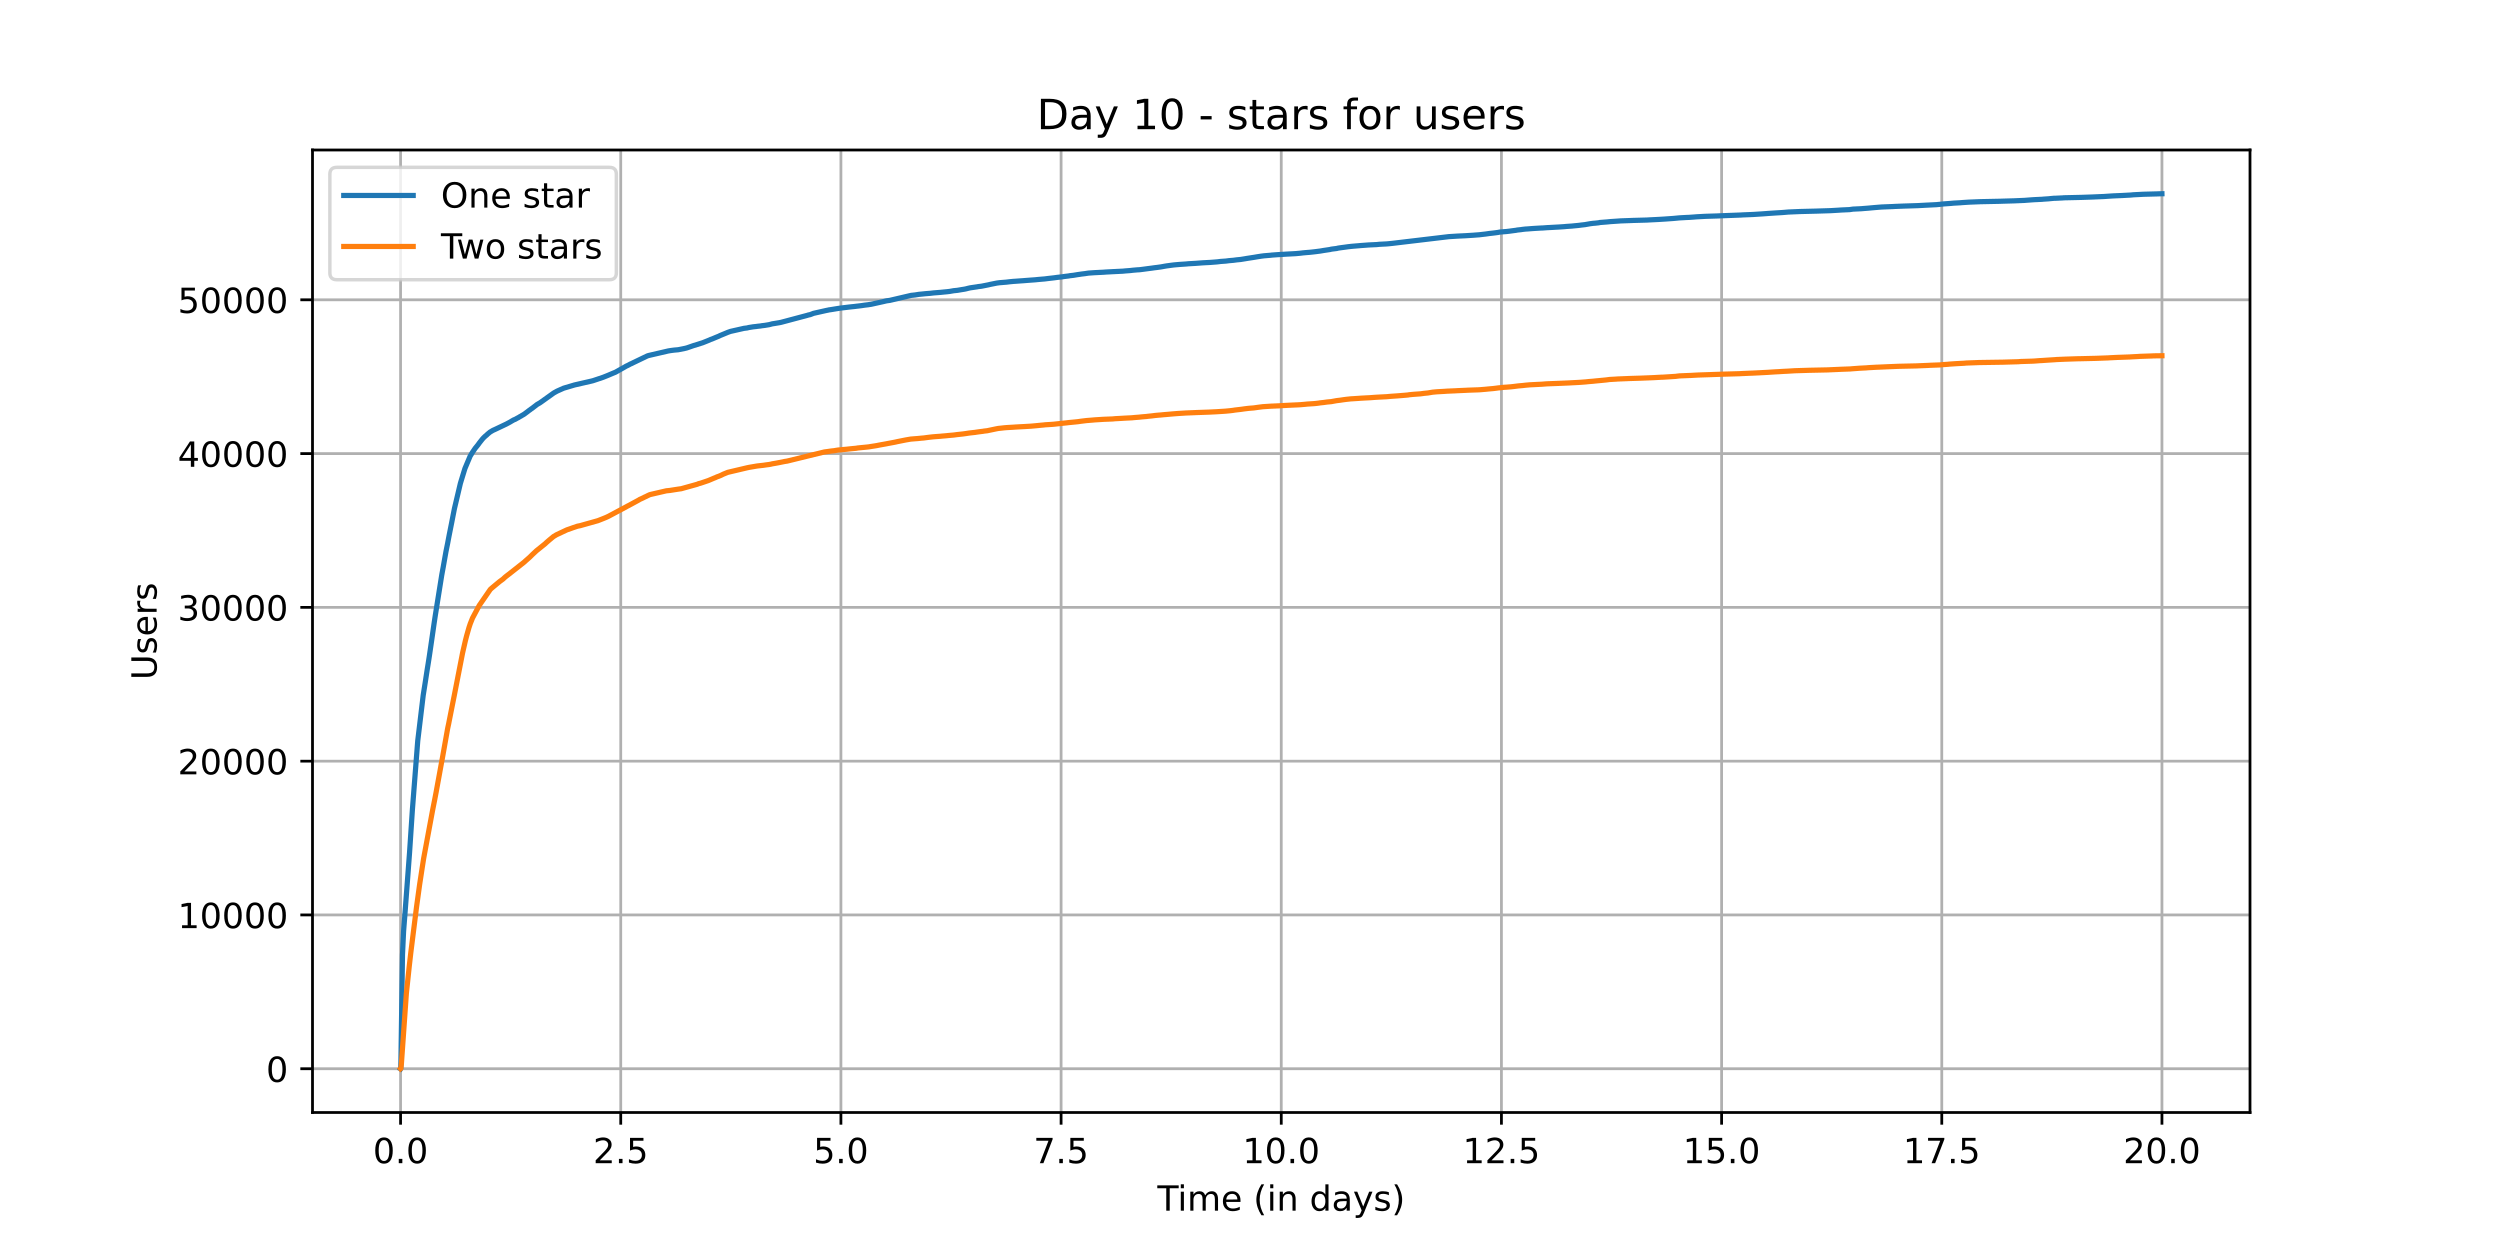 <?xml version="1.0" encoding="utf-8" standalone="no"?>
<!DOCTYPE svg PUBLIC "-//W3C//DTD SVG 1.1//EN"
  "http://www.w3.org/Graphics/SVG/1.1/DTD/svg11.dtd">
<!-- Created with matplotlib (https://matplotlib.org/) -->
<svg height="360pt" version="1.1" viewBox="0 0 720 360" width="720pt" xmlns="http://www.w3.org/2000/svg" xmlns:xlink="http://www.w3.org/1999/xlink">
 <defs>
  <style type="text/css">*{stroke-linecap:butt;stroke-linejoin:round;}</style>
 </defs>
 <g id="figure_1">
  <g id="patch_1">
   <path d="M 0 360 
L 720 360 
L 720 0 
L 0 0 
z
" style="fill:#ffffff;"/>
  </g>
  <g id="axes_1">
   <g id="patch_2">
    <path d="M 90 320.4 
L 648 320.4 
L 648 43.2 
L 90 43.2 
z
" style="fill:#ffffff;"/>
   </g>
   <g id="matplotlib.axis_1">
    <g id="xtick_1">
     <g id="line2d_1">
      <path clip-path="url(#p0f58e8c803)" d="M 115.364 320.4 
L 115.364 43.2 
" style="fill:none;stroke:#b0b0b0;stroke-linecap:square;stroke-width:0.8;"/>
     </g>
     <g id="line2d_2">
      <defs>
       <path d="M 0 0 
L 0 3.5 
" id="m048359f00f" style="stroke:#000000;stroke-width:0.8;"/>
      </defs>
      <g>
       <use style="stroke:#000000;stroke-width:0.8;" x="115.364" xlink:href="#m048359f00f" y="320.4"/>
      </g>
     </g>
     <g id="text_1">
      <!-- 0.0 -->
      <g transform="translate(107.412 334.998)scale(0.1 -0.1)">
       <defs>
        <path d="M 31.781 66.406 
Q 24.172 66.406 20.328 58.906 
Q 16.5 51.422 16.5 36.375 
Q 16.5 21.391 20.328 13.891 
Q 24.172 6.391 31.781 6.391 
Q 39.453 6.391 43.281 13.891 
Q 47.125 21.391 47.125 36.375 
Q 47.125 51.422 43.281 58.906 
Q 39.453 66.406 31.781 66.406 
z
M 31.781 74.219 
Q 44.047 74.219 50.516 64.516 
Q 56.984 54.828 56.984 36.375 
Q 56.984 17.969 50.516 8.266 
Q 44.047 -1.422 31.781 -1.422 
Q 19.531 -1.422 13.062 8.266 
Q 6.594 17.969 6.594 36.375 
Q 6.594 54.828 13.062 64.516 
Q 19.531 74.219 31.781 74.219 
z
" id="DejaVuSans-48"/>
        <path d="M 10.688 12.406 
L 21 12.406 
L 21 0 
L 10.688 0 
z
" id="DejaVuSans-46"/>
       </defs>
       <use xlink:href="#DejaVuSans-48"/>
       <use x="63.623" xlink:href="#DejaVuSans-46"/>
       <use x="95.41" xlink:href="#DejaVuSans-48"/>
      </g>
     </g>
    </g>
    <g id="xtick_2">
     <g id="line2d_3">
      <path clip-path="url(#p0f58e8c803)" d="M 178.773 320.4 
L 178.773 43.2 
" style="fill:none;stroke:#b0b0b0;stroke-linecap:square;stroke-width:0.8;"/>
     </g>
     <g id="line2d_4">
      <g>
       <use style="stroke:#000000;stroke-width:0.8;" x="178.773" xlink:href="#m048359f00f" y="320.4"/>
      </g>
     </g>
     <g id="text_2">
      <!-- 2.5 -->
      <g transform="translate(170.822 334.998)scale(0.1 -0.1)">
       <defs>
        <path d="M 19.188 8.297 
L 53.609 8.297 
L 53.609 0 
L 7.328 0 
L 7.328 8.297 
Q 12.938 14.109 22.625 23.891 
Q 32.328 33.688 34.812 36.531 
Q 39.547 41.844 41.422 45.531 
Q 43.312 49.219 43.312 52.781 
Q 43.312 58.594 39.234 62.25 
Q 35.156 65.922 28.609 65.922 
Q 23.969 65.922 18.812 64.312 
Q 13.672 62.703 7.812 59.422 
L 7.812 69.391 
Q 13.766 71.781 18.938 73 
Q 24.125 74.219 28.422 74.219 
Q 39.75 74.219 46.484 68.547 
Q 53.219 62.891 53.219 53.422 
Q 53.219 48.922 51.531 44.891 
Q 49.859 40.875 45.406 35.406 
Q 44.188 33.984 37.641 27.219 
Q 31.109 20.453 19.188 8.297 
z
" id="DejaVuSans-50"/>
        <path d="M 10.797 72.906 
L 49.516 72.906 
L 49.516 64.594 
L 19.828 64.594 
L 19.828 46.734 
Q 21.969 47.469 24.109 47.828 
Q 26.266 48.188 28.422 48.188 
Q 40.625 48.188 47.75 41.5 
Q 54.891 34.812 54.891 23.391 
Q 54.891 11.625 47.562 5.094 
Q 40.234 -1.422 26.906 -1.422 
Q 22.312 -1.422 17.547 -0.641 
Q 12.797 0.141 7.719 1.703 
L 7.719 11.625 
Q 12.109 9.234 16.797 8.062 
Q 21.484 6.891 26.703 6.891 
Q 35.156 6.891 40.078 11.328 
Q 45.016 15.766 45.016 23.391 
Q 45.016 31 40.078 35.438 
Q 35.156 39.891 26.703 39.891 
Q 22.75 39.891 18.812 39.016 
Q 14.891 38.141 10.797 36.281 
z
" id="DejaVuSans-53"/>
       </defs>
       <use xlink:href="#DejaVuSans-50"/>
       <use x="63.623" xlink:href="#DejaVuSans-46"/>
       <use x="95.41" xlink:href="#DejaVuSans-53"/>
      </g>
     </g>
    </g>
    <g id="xtick_3">
     <g id="line2d_5">
      <path clip-path="url(#p0f58e8c803)" d="M 242.183 320.4 
L 242.183 43.2 
" style="fill:none;stroke:#b0b0b0;stroke-linecap:square;stroke-width:0.8;"/>
     </g>
     <g id="line2d_6">
      <g>
       <use style="stroke:#000000;stroke-width:0.8;" x="242.183" xlink:href="#m048359f00f" y="320.4"/>
      </g>
     </g>
     <g id="text_3">
      <!-- 5.0 -->
      <g transform="translate(234.232 334.998)scale(0.1 -0.1)">
       <use xlink:href="#DejaVuSans-53"/>
       <use x="63.623" xlink:href="#DejaVuSans-46"/>
       <use x="95.41" xlink:href="#DejaVuSans-48"/>
      </g>
     </g>
    </g>
    <g id="xtick_4">
     <g id="line2d_7">
      <path clip-path="url(#p0f58e8c803)" d="M 305.593 320.4 
L 305.593 43.2 
" style="fill:none;stroke:#b0b0b0;stroke-linecap:square;stroke-width:0.8;"/>
     </g>
     <g id="line2d_8">
      <g>
       <use style="stroke:#000000;stroke-width:0.8;" x="305.593" xlink:href="#m048359f00f" y="320.4"/>
      </g>
     </g>
     <g id="text_4">
      <!-- 7.5 -->
      <g transform="translate(297.641 334.998)scale(0.1 -0.1)">
       <defs>
        <path d="M 8.203 72.906 
L 55.078 72.906 
L 55.078 68.703 
L 28.609 0 
L 18.312 0 
L 43.219 64.594 
L 8.203 64.594 
z
" id="DejaVuSans-55"/>
       </defs>
       <use xlink:href="#DejaVuSans-55"/>
       <use x="63.623" xlink:href="#DejaVuSans-46"/>
       <use x="95.41" xlink:href="#DejaVuSans-53"/>
      </g>
     </g>
    </g>
    <g id="xtick_5">
     <g id="line2d_9">
      <path clip-path="url(#p0f58e8c803)" d="M 369.002 320.4 
L 369.002 43.2 
" style="fill:none;stroke:#b0b0b0;stroke-linecap:square;stroke-width:0.8;"/>
     </g>
     <g id="line2d_10">
      <g>
       <use style="stroke:#000000;stroke-width:0.8;" x="369.002" xlink:href="#m048359f00f" y="320.4"/>
      </g>
     </g>
     <g id="text_5">
      <!-- 10.0 -->
      <g transform="translate(357.87 334.998)scale(0.1 -0.1)">
       <defs>
        <path d="M 12.406 8.297 
L 28.516 8.297 
L 28.516 63.922 
L 10.984 60.406 
L 10.984 69.391 
L 28.422 72.906 
L 38.281 72.906 
L 38.281 8.297 
L 54.391 8.297 
L 54.391 0 
L 12.406 0 
z
" id="DejaVuSans-49"/>
       </defs>
       <use xlink:href="#DejaVuSans-49"/>
       <use x="63.623" xlink:href="#DejaVuSans-48"/>
       <use x="127.246" xlink:href="#DejaVuSans-46"/>
       <use x="159.033" xlink:href="#DejaVuSans-48"/>
      </g>
     </g>
    </g>
    <g id="xtick_6">
     <g id="line2d_11">
      <path clip-path="url(#p0f58e8c803)" d="M 432.412 320.4 
L 432.412 43.2 
" style="fill:none;stroke:#b0b0b0;stroke-linecap:square;stroke-width:0.8;"/>
     </g>
     <g id="line2d_12">
      <g>
       <use style="stroke:#000000;stroke-width:0.8;" x="432.412" xlink:href="#m048359f00f" y="320.4"/>
      </g>
     </g>
     <g id="text_6">
      <!-- 12.5 -->
      <g transform="translate(421.279 334.998)scale(0.1 -0.1)">
       <use xlink:href="#DejaVuSans-49"/>
       <use x="63.623" xlink:href="#DejaVuSans-50"/>
       <use x="127.246" xlink:href="#DejaVuSans-46"/>
       <use x="159.033" xlink:href="#DejaVuSans-53"/>
      </g>
     </g>
    </g>
    <g id="xtick_7">
     <g id="line2d_13">
      <path clip-path="url(#p0f58e8c803)" d="M 495.822 320.4 
L 495.822 43.2 
" style="fill:none;stroke:#b0b0b0;stroke-linecap:square;stroke-width:0.8;"/>
     </g>
     <g id="line2d_14">
      <g>
       <use style="stroke:#000000;stroke-width:0.8;" x="495.822" xlink:href="#m048359f00f" y="320.4"/>
      </g>
     </g>
     <g id="text_7">
      <!-- 15.0 -->
      <g transform="translate(484.689 334.998)scale(0.1 -0.1)">
       <use xlink:href="#DejaVuSans-49"/>
       <use x="63.623" xlink:href="#DejaVuSans-53"/>
       <use x="127.246" xlink:href="#DejaVuSans-46"/>
       <use x="159.033" xlink:href="#DejaVuSans-48"/>
      </g>
     </g>
    </g>
    <g id="xtick_8">
     <g id="line2d_15">
      <path clip-path="url(#p0f58e8c803)" d="M 559.232 320.4 
L 559.232 43.2 
" style="fill:none;stroke:#b0b0b0;stroke-linecap:square;stroke-width:0.8;"/>
     </g>
     <g id="line2d_16">
      <g>
       <use style="stroke:#000000;stroke-width:0.8;" x="559.232" xlink:href="#m048359f00f" y="320.4"/>
      </g>
     </g>
     <g id="text_8">
      <!-- 17.5 -->
      <g transform="translate(548.099 334.998)scale(0.1 -0.1)">
       <use xlink:href="#DejaVuSans-49"/>
       <use x="63.623" xlink:href="#DejaVuSans-55"/>
       <use x="127.246" xlink:href="#DejaVuSans-46"/>
       <use x="159.033" xlink:href="#DejaVuSans-53"/>
      </g>
     </g>
    </g>
    <g id="xtick_9">
     <g id="line2d_17">
      <path clip-path="url(#p0f58e8c803)" d="M 622.641 320.4 
L 622.641 43.2 
" style="fill:none;stroke:#b0b0b0;stroke-linecap:square;stroke-width:0.8;"/>
     </g>
     <g id="line2d_18">
      <g>
       <use style="stroke:#000000;stroke-width:0.8;" x="622.641" xlink:href="#m048359f00f" y="320.4"/>
      </g>
     </g>
     <g id="text_9">
      <!-- 20.0 -->
      <g transform="translate(611.509 334.998)scale(0.1 -0.1)">
       <use xlink:href="#DejaVuSans-50"/>
       <use x="63.623" xlink:href="#DejaVuSans-48"/>
       <use x="127.246" xlink:href="#DejaVuSans-46"/>
       <use x="159.033" xlink:href="#DejaVuSans-48"/>
      </g>
     </g>
    </g>
    <g id="text_10">
     <!-- Time (in days) -->
     <g transform="translate(333.327 348.677)scale(0.1 -0.1)">
      <defs>
       <path d="M -0.297 72.906 
L 61.375 72.906 
L 61.375 64.594 
L 35.5 64.594 
L 35.5 0 
L 25.594 0 
L 25.594 64.594 
L -0.297 64.594 
z
" id="DejaVuSans-84"/>
       <path d="M 9.422 54.688 
L 18.406 54.688 
L 18.406 0 
L 9.422 0 
z
M 9.422 75.984 
L 18.406 75.984 
L 18.406 64.594 
L 9.422 64.594 
z
" id="DejaVuSans-105"/>
       <path d="M 52 44.188 
Q 55.375 50.25 60.062 53.125 
Q 64.75 56 71.094 56 
Q 79.641 56 84.281 50.016 
Q 88.922 44.047 88.922 33.016 
L 88.922 0 
L 79.891 0 
L 79.891 32.719 
Q 79.891 40.578 77.094 44.375 
Q 74.312 48.188 68.609 48.188 
Q 61.625 48.188 57.562 43.547 
Q 53.516 38.922 53.516 30.906 
L 53.516 0 
L 44.484 0 
L 44.484 32.719 
Q 44.484 40.625 41.703 44.406 
Q 38.922 48.188 33.109 48.188 
Q 26.219 48.188 22.156 43.531 
Q 18.109 38.875 18.109 30.906 
L 18.109 0 
L 9.078 0 
L 9.078 54.688 
L 18.109 54.688 
L 18.109 46.188 
Q 21.188 51.219 25.484 53.609 
Q 29.781 56 35.688 56 
Q 41.656 56 45.828 52.969 
Q 50 49.953 52 44.188 
z
" id="DejaVuSans-109"/>
       <path d="M 56.203 29.594 
L 56.203 25.203 
L 14.891 25.203 
Q 15.484 15.922 20.484 11.062 
Q 25.484 6.203 34.422 6.203 
Q 39.594 6.203 44.453 7.469 
Q 49.312 8.734 54.109 11.281 
L 54.109 2.781 
Q 49.266 0.734 44.188 -0.344 
Q 39.109 -1.422 33.891 -1.422 
Q 20.797 -1.422 13.156 6.188 
Q 5.516 13.812 5.516 26.812 
Q 5.516 40.234 12.766 48.109 
Q 20.016 56 32.328 56 
Q 43.359 56 49.781 48.891 
Q 56.203 41.797 56.203 29.594 
z
M 47.219 32.234 
Q 47.125 39.594 43.094 43.984 
Q 39.062 48.391 32.422 48.391 
Q 24.906 48.391 20.391 44.141 
Q 15.875 39.891 15.188 32.172 
z
" id="DejaVuSans-101"/>
       <path id="DejaVuSans-32"/>
       <path d="M 31 75.875 
Q 24.469 64.656 21.281 53.656 
Q 18.109 42.672 18.109 31.391 
Q 18.109 20.125 21.312 9.062 
Q 24.516 -2 31 -13.188 
L 23.188 -13.188 
Q 15.875 -1.703 12.234 9.375 
Q 8.594 20.453 8.594 31.391 
Q 8.594 42.281 12.203 53.312 
Q 15.828 64.359 23.188 75.875 
z
" id="DejaVuSans-40"/>
       <path d="M 54.891 33.016 
L 54.891 0 
L 45.906 0 
L 45.906 32.719 
Q 45.906 40.484 42.875 44.328 
Q 39.844 48.188 33.797 48.188 
Q 26.516 48.188 22.312 43.547 
Q 18.109 38.922 18.109 30.906 
L 18.109 0 
L 9.078 0 
L 9.078 54.688 
L 18.109 54.688 
L 18.109 46.188 
Q 21.344 51.125 25.703 53.562 
Q 30.078 56 35.797 56 
Q 45.219 56 50.047 50.172 
Q 54.891 44.344 54.891 33.016 
z
" id="DejaVuSans-110"/>
       <path d="M 45.406 46.391 
L 45.406 75.984 
L 54.391 75.984 
L 54.391 0 
L 45.406 0 
L 45.406 8.203 
Q 42.578 3.328 38.25 0.953 
Q 33.938 -1.422 27.875 -1.422 
Q 17.969 -1.422 11.734 6.484 
Q 5.516 14.406 5.516 27.297 
Q 5.516 40.188 11.734 48.094 
Q 17.969 56 27.875 56 
Q 33.938 56 38.25 53.625 
Q 42.578 51.266 45.406 46.391 
z
M 14.797 27.297 
Q 14.797 17.391 18.875 11.75 
Q 22.953 6.109 30.078 6.109 
Q 37.203 6.109 41.297 11.75 
Q 45.406 17.391 45.406 27.297 
Q 45.406 37.203 41.297 42.844 
Q 37.203 48.484 30.078 48.484 
Q 22.953 48.484 18.875 42.844 
Q 14.797 37.203 14.797 27.297 
z
" id="DejaVuSans-100"/>
       <path d="M 34.281 27.484 
Q 23.391 27.484 19.188 25 
Q 14.984 22.516 14.984 16.5 
Q 14.984 11.719 18.141 8.906 
Q 21.297 6.109 26.703 6.109 
Q 34.188 6.109 38.703 11.406 
Q 43.219 16.703 43.219 25.484 
L 43.219 27.484 
z
M 52.203 31.203 
L 52.203 0 
L 43.219 0 
L 43.219 8.297 
Q 40.141 3.328 35.547 0.953 
Q 30.953 -1.422 24.312 -1.422 
Q 15.922 -1.422 10.953 3.297 
Q 6 8.016 6 15.922 
Q 6 25.141 12.172 29.828 
Q 18.359 34.516 30.609 34.516 
L 43.219 34.516 
L 43.219 35.406 
Q 43.219 41.609 39.141 45 
Q 35.062 48.391 27.688 48.391 
Q 23 48.391 18.547 47.266 
Q 14.109 46.141 10.016 43.891 
L 10.016 52.203 
Q 14.938 54.109 19.578 55.047 
Q 24.219 56 28.609 56 
Q 40.484 56 46.344 49.844 
Q 52.203 43.703 52.203 31.203 
z
" id="DejaVuSans-97"/>
       <path d="M 32.172 -5.078 
Q 28.375 -14.844 24.75 -17.812 
Q 21.141 -20.797 15.094 -20.797 
L 7.906 -20.797 
L 7.906 -13.281 
L 13.188 -13.281 
Q 16.891 -13.281 18.938 -11.516 
Q 21 -9.766 23.484 -3.219 
L 25.094 0.875 
L 2.984 54.688 
L 12.5 54.688 
L 29.594 11.922 
L 46.688 54.688 
L 56.203 54.688 
z
" id="DejaVuSans-121"/>
       <path d="M 44.281 53.078 
L 44.281 44.578 
Q 40.484 46.531 36.375 47.5 
Q 32.281 48.484 27.875 48.484 
Q 21.188 48.484 17.844 46.438 
Q 14.5 44.391 14.5 40.281 
Q 14.5 37.156 16.891 35.375 
Q 19.281 33.594 26.516 31.984 
L 29.594 31.297 
Q 39.156 29.25 43.188 25.516 
Q 47.219 21.781 47.219 15.094 
Q 47.219 7.469 41.188 3.016 
Q 35.156 -1.422 24.609 -1.422 
Q 20.219 -1.422 15.453 -0.562 
Q 10.688 0.297 5.422 2 
L 5.422 11.281 
Q 10.406 8.688 15.234 7.391 
Q 20.062 6.109 24.812 6.109 
Q 31.156 6.109 34.562 8.281 
Q 37.984 10.453 37.984 14.406 
Q 37.984 18.062 35.516 20.016 
Q 33.062 21.969 24.703 23.781 
L 21.578 24.516 
Q 13.234 26.266 9.516 29.906 
Q 5.812 33.547 5.812 39.891 
Q 5.812 47.609 11.281 51.797 
Q 16.75 56 26.812 56 
Q 31.781 56 36.172 55.266 
Q 40.578 54.547 44.281 53.078 
z
" id="DejaVuSans-115"/>
       <path d="M 8.016 75.875 
L 15.828 75.875 
Q 23.141 64.359 26.781 53.312 
Q 30.422 42.281 30.422 31.391 
Q 30.422 20.453 26.781 9.375 
Q 23.141 -1.703 15.828 -13.188 
L 8.016 -13.188 
Q 14.5 -2 17.703 9.062 
Q 20.906 20.125 20.906 31.391 
Q 20.906 42.672 17.703 53.656 
Q 14.5 64.656 8.016 75.875 
z
" id="DejaVuSans-41"/>
      </defs>
      <use xlink:href="#DejaVuSans-84"/>
      <use x="57.959" xlink:href="#DejaVuSans-105"/>
      <use x="85.742" xlink:href="#DejaVuSans-109"/>
      <use x="183.154" xlink:href="#DejaVuSans-101"/>
      <use x="244.678" xlink:href="#DejaVuSans-32"/>
      <use x="276.465" xlink:href="#DejaVuSans-40"/>
      <use x="315.479" xlink:href="#DejaVuSans-105"/>
      <use x="343.262" xlink:href="#DejaVuSans-110"/>
      <use x="406.641" xlink:href="#DejaVuSans-32"/>
      <use x="438.428" xlink:href="#DejaVuSans-100"/>
      <use x="501.904" xlink:href="#DejaVuSans-97"/>
      <use x="563.184" xlink:href="#DejaVuSans-121"/>
      <use x="622.363" xlink:href="#DejaVuSans-115"/>
      <use x="674.463" xlink:href="#DejaVuSans-41"/>
     </g>
    </g>
   </g>
   <g id="matplotlib.axis_2">
    <g id="ytick_1">
     <g id="line2d_19">
      <path clip-path="url(#p0f58e8c803)" d="M 90 307.8 
L 648 307.8 
" style="fill:none;stroke:#b0b0b0;stroke-linecap:square;stroke-width:0.8;"/>
     </g>
     <g id="line2d_20">
      <defs>
       <path d="M 0 0 
L -3.5 0 
" id="m0a11af5464" style="stroke:#000000;stroke-width:0.8;"/>
      </defs>
      <g>
       <use style="stroke:#000000;stroke-width:0.8;" x="90" xlink:href="#m0a11af5464" y="307.8"/>
      </g>
     </g>
     <g id="text_11">
      <!-- 0 -->
      <g transform="translate(76.638 311.599)scale(0.1 -0.1)">
       <use xlink:href="#DejaVuSans-48"/>
      </g>
     </g>
    </g>
    <g id="ytick_2">
     <g id="line2d_21">
      <path clip-path="url(#p0f58e8c803)" d="M 90 263.508 
L 648 263.508 
" style="fill:none;stroke:#b0b0b0;stroke-linecap:square;stroke-width:0.8;"/>
     </g>
     <g id="line2d_22">
      <g>
       <use style="stroke:#000000;stroke-width:0.8;" x="90" xlink:href="#m0a11af5464" y="263.508"/>
      </g>
     </g>
     <g id="text_12">
      <!-- 10000 -->
      <g transform="translate(51.188 267.307)scale(0.1 -0.1)">
       <use xlink:href="#DejaVuSans-49"/>
       <use x="63.623" xlink:href="#DejaVuSans-48"/>
       <use x="127.246" xlink:href="#DejaVuSans-48"/>
       <use x="190.869" xlink:href="#DejaVuSans-48"/>
       <use x="254.492" xlink:href="#DejaVuSans-48"/>
      </g>
     </g>
    </g>
    <g id="ytick_3">
     <g id="line2d_23">
      <path clip-path="url(#p0f58e8c803)" d="M 90 219.216 
L 648 219.216 
" style="fill:none;stroke:#b0b0b0;stroke-linecap:square;stroke-width:0.8;"/>
     </g>
     <g id="line2d_24">
      <g>
       <use style="stroke:#000000;stroke-width:0.8;" x="90" xlink:href="#m0a11af5464" y="219.216"/>
      </g>
     </g>
     <g id="text_13">
      <!-- 20000 -->
      <g transform="translate(51.188 223.015)scale(0.1 -0.1)">
       <use xlink:href="#DejaVuSans-50"/>
       <use x="63.623" xlink:href="#DejaVuSans-48"/>
       <use x="127.246" xlink:href="#DejaVuSans-48"/>
       <use x="190.869" xlink:href="#DejaVuSans-48"/>
       <use x="254.492" xlink:href="#DejaVuSans-48"/>
      </g>
     </g>
    </g>
    <g id="ytick_4">
     <g id="line2d_25">
      <path clip-path="url(#p0f58e8c803)" d="M 90 174.924 
L 648 174.924 
" style="fill:none;stroke:#b0b0b0;stroke-linecap:square;stroke-width:0.8;"/>
     </g>
     <g id="line2d_26">
      <g>
       <use style="stroke:#000000;stroke-width:0.8;" x="90" xlink:href="#m0a11af5464" y="174.924"/>
      </g>
     </g>
     <g id="text_14">
      <!-- 30000 -->
      <g transform="translate(51.188 178.723)scale(0.1 -0.1)">
       <defs>
        <path d="M 40.578 39.312 
Q 47.656 37.797 51.625 33 
Q 55.609 28.219 55.609 21.188 
Q 55.609 10.406 48.188 4.484 
Q 40.766 -1.422 27.094 -1.422 
Q 22.516 -1.422 17.656 -0.516 
Q 12.797 0.391 7.625 2.203 
L 7.625 11.719 
Q 11.719 9.328 16.594 8.109 
Q 21.484 6.891 26.812 6.891 
Q 36.078 6.891 40.938 10.547 
Q 45.797 14.203 45.797 21.188 
Q 45.797 27.641 41.281 31.266 
Q 36.766 34.906 28.719 34.906 
L 20.219 34.906 
L 20.219 43.016 
L 29.109 43.016 
Q 36.375 43.016 40.234 45.922 
Q 44.094 48.828 44.094 54.297 
Q 44.094 59.906 40.109 62.906 
Q 36.141 65.922 28.719 65.922 
Q 24.656 65.922 20.016 65.031 
Q 15.375 64.156 9.812 62.312 
L 9.812 71.094 
Q 15.438 72.656 20.344 73.438 
Q 25.25 74.219 29.594 74.219 
Q 40.828 74.219 47.359 69.109 
Q 53.906 64.016 53.906 55.328 
Q 53.906 49.266 50.438 45.094 
Q 46.969 40.922 40.578 39.312 
z
" id="DejaVuSans-51"/>
       </defs>
       <use xlink:href="#DejaVuSans-51"/>
       <use x="63.623" xlink:href="#DejaVuSans-48"/>
       <use x="127.246" xlink:href="#DejaVuSans-48"/>
       <use x="190.869" xlink:href="#DejaVuSans-48"/>
       <use x="254.492" xlink:href="#DejaVuSans-48"/>
      </g>
     </g>
    </g>
    <g id="ytick_5">
     <g id="line2d_27">
      <path clip-path="url(#p0f58e8c803)" d="M 90 130.632 
L 648 130.632 
" style="fill:none;stroke:#b0b0b0;stroke-linecap:square;stroke-width:0.8;"/>
     </g>
     <g id="line2d_28">
      <g>
       <use style="stroke:#000000;stroke-width:0.8;" x="90" xlink:href="#m0a11af5464" y="130.632"/>
      </g>
     </g>
     <g id="text_15">
      <!-- 40000 -->
      <g transform="translate(51.188 134.431)scale(0.1 -0.1)">
       <defs>
        <path d="M 37.797 64.312 
L 12.891 25.391 
L 37.797 25.391 
z
M 35.203 72.906 
L 47.609 72.906 
L 47.609 25.391 
L 58.016 25.391 
L 58.016 17.188 
L 47.609 17.188 
L 47.609 0 
L 37.797 0 
L 37.797 17.188 
L 4.891 17.188 
L 4.891 26.703 
z
" id="DejaVuSans-52"/>
       </defs>
       <use xlink:href="#DejaVuSans-52"/>
       <use x="63.623" xlink:href="#DejaVuSans-48"/>
       <use x="127.246" xlink:href="#DejaVuSans-48"/>
       <use x="190.869" xlink:href="#DejaVuSans-48"/>
       <use x="254.492" xlink:href="#DejaVuSans-48"/>
      </g>
     </g>
    </g>
    <g id="ytick_6">
     <g id="line2d_29">
      <path clip-path="url(#p0f58e8c803)" d="M 90 86.339 
L 648 86.339 
" style="fill:none;stroke:#b0b0b0;stroke-linecap:square;stroke-width:0.8;"/>
     </g>
     <g id="line2d_30">
      <g>
       <use style="stroke:#000000;stroke-width:0.8;" x="90" xlink:href="#m0a11af5464" y="86.339"/>
      </g>
     </g>
     <g id="text_16">
      <!-- 50000 -->
      <g transform="translate(51.188 90.139)scale(0.1 -0.1)">
       <use xlink:href="#DejaVuSans-53"/>
       <use x="63.623" xlink:href="#DejaVuSans-48"/>
       <use x="127.246" xlink:href="#DejaVuSans-48"/>
       <use x="190.869" xlink:href="#DejaVuSans-48"/>
       <use x="254.492" xlink:href="#DejaVuSans-48"/>
      </g>
     </g>
    </g>
    <g id="text_17">
     <!-- Users -->
     <g transform="translate(45.108 195.801)rotate(-90)scale(0.1 -0.1)">
      <defs>
       <path d="M 8.688 72.906 
L 18.609 72.906 
L 18.609 28.609 
Q 18.609 16.891 22.844 11.734 
Q 27.094 6.594 36.625 6.594 
Q 46.094 6.594 50.344 11.734 
Q 54.594 16.891 54.594 28.609 
L 54.594 72.906 
L 64.5 72.906 
L 64.5 27.391 
Q 64.5 13.141 57.438 5.859 
Q 50.391 -1.422 36.625 -1.422 
Q 22.797 -1.422 15.734 5.859 
Q 8.688 13.141 8.688 27.391 
z
" id="DejaVuSans-85"/>
       <path d="M 41.109 46.297 
Q 39.594 47.172 37.812 47.578 
Q 36.031 48 33.891 48 
Q 26.266 48 22.188 43.047 
Q 18.109 38.094 18.109 28.812 
L 18.109 0 
L 9.078 0 
L 9.078 54.688 
L 18.109 54.688 
L 18.109 46.188 
Q 20.953 51.172 25.484 53.578 
Q 30.031 56 36.531 56 
Q 37.453 56 38.578 55.875 
Q 39.703 55.766 41.062 55.516 
z
" id="DejaVuSans-114"/>
      </defs>
      <use xlink:href="#DejaVuSans-85"/>
      <use x="73.193" xlink:href="#DejaVuSans-115"/>
      <use x="125.293" xlink:href="#DejaVuSans-101"/>
      <use x="186.816" xlink:href="#DejaVuSans-114"/>
      <use x="227.93" xlink:href="#DejaVuSans-115"/>
     </g>
    </g>
   </g>
   <g id="line2d_31">
    <path clip-path="url(#p0f58e8c803)" d="M 115.364 307.8 
L 115.412 307.711 
L 115.464 305.727 
L 115.918 274.882 
L 116.233 268.176 
L 116.617 263.291 
L 117.946 245.614 
L 118.768 233.199 
L 120.31 213.36 
L 121.883 200.241 
L 122.477 196.476 
L 123.001 193.057 
L 123.315 191.121 
L 123.647 188.991 
L 123.856 187.565 
L 124.327 184.34 
L 125.028 179.477 
L 125.36 177.284 
L 127.228 165.582 
L 127.648 163.31 
L 128.433 158.877 
L 128.922 156.463 
L 129.306 154.421 
L 130.04 150.74 
L 130.878 146.462 
L 132.59 139.211 
L 133.184 137.258 
L 133.901 134.928 
L 135.42 131.327 
L 135.7 130.897 
L 135.997 130.375 
L 136.87 129.086 
L 137.167 128.727 
L 137.464 128.359 
L 137.674 128.094 
L 138.075 127.536 
L 138.879 126.517 
L 139.246 126.105 
L 139.787 125.591 
L 139.909 125.494 
L 140.171 125.285 
L 140.381 125.06 
L 141.148 124.431 
L 141.969 123.943 
L 142.563 123.678 
L 145.827 122.127 
L 146.019 122.021 
L 146.595 121.716 
L 146.979 121.503 
L 147.363 121.268 
L 148.009 120.901 
L 148.324 120.794 
L 149.043 120.387 
L 149.27 120.285 
L 149.672 120.028 
L 150.073 119.815 
L 150.352 119.634 
L 150.544 119.532 
L 150.754 119.408 
L 151.033 119.231 
L 151.592 118.81 
L 151.819 118.646 
L 152.464 118.146 
L 152.639 118.035 
L 152.988 117.765 
L 153.267 117.583 
L 153.931 117.069 
L 154.367 116.737 
L 154.594 116.547 
L 154.751 116.454 
L 155.013 116.294 
L 155.397 116.082 
L 155.851 115.772 
L 156.078 115.608 
L 159.413 113.225 
L 159.727 113.034 
L 160.042 112.866 
L 160.408 112.658 
L 162.329 111.799 
L 165.175 110.957 
L 165.402 110.882 
L 170.377 109.743 
L 170.795 109.633 
L 172.246 109.15 
L 172.438 109.079 
L 172.717 109.004 
L 173.049 108.893 
L 173.381 108.769 
L 173.695 108.663 
L 174.882 108.189 
L 175.144 108.082 
L 176.54 107.489 
L 177.239 107.205 
L 177.483 107.068 
L 179.612 105.877 
L 180.398 105.42 
L 180.642 105.319 
L 181.183 105.044 
L 181.532 104.845 
L 181.917 104.69 
L 182.37 104.459 
L 186.298 102.568 
L 186.542 102.466 
L 186.839 102.378 
L 192.496 101.067 
L 193.177 100.956 
L 194.084 100.836 
L 195.324 100.725 
L 197.418 100.3 
L 197.837 100.19 
L 198.57 99.937 
L 199.723 99.534 
L 199.932 99.472 
L 200.334 99.366 
L 200.56 99.286 
L 202.376 98.71 
L 203.563 98.236 
L 204.261 97.953 
L 204.698 97.753 
L 205.03 97.647 
L 206.339 97.098 
L 207.054 96.806 
L 207.369 96.642 
L 208.119 96.336 
L 209.341 95.831 
L 209.585 95.725 
L 210.389 95.441 
L 214.281 94.56 
L 215.154 94.454 
L 215.625 94.334 
L 216.917 94.122 
L 217.912 94.015 
L 218.139 93.975 
L 219.099 93.874 
L 219.291 93.825 
L 220.234 93.714 
L 221.473 93.51 
L 221.909 93.4 
L 222.398 93.267 
L 223.114 93.156 
L 224.423 92.939 
L 224.964 92.828 
L 232.491 90.822 
L 232.788 90.724 
L 233.311 90.618 
L 234.289 90.242 
L 237.938 89.422 
L 238.497 89.311 
L 238.672 89.263 
L 239.44 89.152 
L 240.732 88.939 
L 241.43 88.829 
L 242.478 88.678 
L 243.438 88.567 
L 244.293 88.461 
L 245.291 88.35 
L 246.025 88.275 
L 246.916 88.164 
L 247.108 88.147 
L 247.998 88.036 
L 249.081 87.876 
L 249.971 87.774 
L 250.198 87.735 
L 250.931 87.624 
L 254.597 86.813 
L 255.033 86.703 
L 255.435 86.623 
L 256.237 86.512 
L 262.419 85.068 
L 263.484 84.958 
L 264.654 84.771 
L 265.789 84.661 
L 266.539 84.581 
L 267.953 84.47 
L 268.844 84.36 
L 270.257 84.249 
L 270.886 84.2 
L 271.968 84.089 
L 272.649 84.027 
L 273.539 83.925 
L 273.766 83.881 
L 274.359 83.779 
L 274.604 83.731 
L 275.703 83.62 
L 277.048 83.394 
L 277.729 83.288 
L 278.131 83.208 
L 278.567 83.097 
L 278.829 83.031 
L 279.3 82.92 
L 279.649 82.862 
L 280.714 82.707 
L 281.465 82.597 
L 281.71 82.544 
L 282.636 82.433 
L 284.697 82.025 
L 285.133 81.915 
L 287.089 81.525 
L 287.909 81.414 
L 288.538 81.365 
L 289.882 81.255 
L 290.738 81.148 
L 291.873 81.038 
L 292.466 81.002 
L 293.967 80.891 
L 294.561 80.852 
L 295.958 80.741 
L 296.605 80.692 
L 298.141 80.581 
L 298.892 80.502 
L 300.166 80.391 
L 300.829 80.338 
L 301.702 80.227 
L 302.54 80.13 
L 303.518 80.019 
L 304.513 79.882 
L 305.49 79.775 
L 305.805 79.74 
L 306.52 79.629 
L 306.834 79.589 
L 307.76 79.479 
L 308.144 79.403 
L 309.122 79.293 
L 310.362 79.089 
L 311.114 78.982 
L 311.463 78.925 
L 312.406 78.814 
L 313.488 78.65 
L 315.059 78.54 
L 315.618 78.509 
L 317.834 78.398 
L 318.498 78.345 
L 320.592 78.234 
L 321.151 78.207 
L 323.367 78.097 
L 324.1 78.026 
L 325.532 77.915 
L 326.335 77.822 
L 327.627 77.711 
L 328.168 77.685 
L 329.041 77.574 
L 329.949 77.454 
L 330.769 77.344 
L 331.677 77.229 
L 332.445 77.118 
L 333.283 77.016 
L 334.052 76.91 
L 334.383 76.861 
L 335.012 76.75 
L 335.379 76.679 
L 336.025 76.573 
L 336.34 76.533 
L 337.125 76.422 
L 338.052 76.303 
L 339.291 76.192 
L 339.919 76.143 
L 341.56 76.033 
L 342.294 75.962 
L 344.266 75.851 
L 346.449 75.687 
L 348.543 75.576 
L 349.172 75.528 
L 350.586 75.417 
L 351.476 75.302 
L 353.047 75.191 
L 353.954 75.072 
L 355.246 74.961 
L 356.172 74.837 
L 357.306 74.726 
L 358.546 74.527 
L 359.157 74.42 
L 359.506 74.367 
L 360.221 74.257 
L 361.391 74.075 
L 362.019 73.964 
L 363.206 73.778 
L 364.062 73.667 
L 364.708 73.614 
L 366.034 73.504 
L 366.261 73.468 
L 367.762 73.357 
L 368.373 73.318 
L 370.206 73.207 
L 370.468 73.189 
L 372.58 73.078 
L 373.173 73.043 
L 374.413 72.932 
L 375.268 72.826 
L 376.507 72.715 
L 377.136 72.671 
L 378.166 72.56 
L 378.986 72.463 
L 379.841 72.352 
L 380.138 72.317 
L 380.801 72.206 
L 381.168 72.139 
L 381.919 72.029 
L 383.001 71.865 
L 383.438 71.758 
L 383.752 71.714 
L 384.66 71.603 
L 384.974 71.559 
L 385.428 71.448 
L 386.423 71.307 
L 387.278 71.196 
L 388.256 71.059 
L 389.233 70.948 
L 389.931 70.886 
L 391.275 70.775 
L 391.956 70.713 
L 393.492 70.602 
L 394.156 70.549 
L 396.495 70.439 
L 397.245 70.359 
L 399.375 70.248 
L 400.092 70.182 
L 401.139 70.071 
L 417.271 68.153 
L 419.069 68.042 
L 419.662 68.002 
L 421.984 67.892 
L 422.56 67.856 
L 424.323 67.746 
L 424.602 67.723 
L 426.051 67.613 
L 426.906 67.511 
L 427.866 67.4 
L 428.896 67.25 
L 429.908 67.139 
L 430.746 67.037 
L 431.479 66.931 
L 431.898 66.842 
L 433.173 66.731 
L 433.819 66.683 
L 434.761 66.572 
L 435.739 66.439 
L 436.595 66.328 
L 436.979 66.249 
L 438.027 66.138 
L 438.376 66.08 
L 439.319 65.969 
L 439.878 65.938 
L 441.274 65.828 
L 441.886 65.788 
L 443.719 65.677 
L 444.225 65.664 
L 445.726 65.553 
L 446.249 65.531 
L 448.222 65.42 
L 448.763 65.394 
L 450.421 65.283 
L 451.119 65.217 
L 452.708 65.106 
L 453.456 65.03 
L 454.608 64.92 
L 455.498 64.805 
L 456.475 64.694 
L 457.976 64.428 
L 458.831 64.317 
L 459.46 64.269 
L 460.455 64.158 
L 460.734 64.083 
L 462.131 63.972 
L 462.742 63.928 
L 463.843 63.817 
L 464.454 63.777 
L 466.113 63.666 
L 466.742 63.618 
L 469.779 63.507 
L 470.321 63.485 
L 474.335 63.374 
L 474.946 63.334 
L 477.18 63.223 
L 477.756 63.192 
L 479.554 63.082 
L 480.165 63.037 
L 481.753 62.927 
L 482.452 62.865 
L 483.604 62.754 
L 483.866 62.736 
L 485.838 62.625 
L 486.345 62.612 
L 487.916 62.501 
L 488.58 62.444 
L 490.588 62.333 
L 491.147 62.302 
L 494.725 62.191 
L 495.301 62.16 
L 498.112 62.05 
L 498.635 62.032 
L 501.533 61.921 
L 501.813 61.895 
L 504.536 61.784 
L 505.077 61.757 
L 506.787 61.647 
L 507.381 61.611 
L 508.83 61.505 
L 509.039 61.483 
L 510.733 61.372 
L 511.326 61.332 
L 513.16 61.221 
L 513.788 61.173 
L 515.08 61.062 
L 515.604 61.04 
L 518.205 60.929 
L 518.729 60.911 
L 523.128 60.801 
L 523.634 60.783 
L 527.142 60.672 
L 527.718 60.641 
L 529.586 60.53 
L 530.232 60.482 
L 532.659 60.371 
L 533.671 60.225 
L 535.993 60.114 
L 536.674 60.056 
L 538.105 59.946 
L 538.839 59.875 
L 540.078 59.764 
L 540.357 59.742 
L 541.719 59.631 
L 542.294 59.6 
L 545.087 59.49 
L 545.681 59.454 
L 548.457 59.343 
L 548.945 59.33 
L 552.367 59.219 
L 552.926 59.188 
L 554.968 59.078 
L 555.527 59.051 
L 557.744 58.94 
L 558.058 58.905 
L 558.739 58.843 
L 559.717 58.732 
L 560.328 58.688 
L 561.864 58.577 
L 562.597 58.506 
L 564.535 58.396 
L 565.215 58.338 
L 566.909 58.227 
L 567.45 58.201 
L 570.208 58.09 
L 570.697 58.077 
L 576.004 57.966 
L 576.528 57.944 
L 580.194 57.837 
L 580.456 57.824 
L 583.074 57.713 
L 583.755 57.656 
L 585.257 57.545 
L 585.868 57.505 
L 588.156 57.395 
L 588.47 57.359 
L 590.042 57.253 
L 590.356 57.217 
L 591.526 57.107 
L 591.998 57.098 
L 594.127 56.996 
L 594.337 56.965 
L 599.137 56.854 
L 599.626 56.841 
L 602.821 56.73 
L 603.362 56.704 
L 605.963 56.593 
L 606.592 56.549 
L 608.25 56.438 
L 608.809 56.407 
L 611.322 56.301 
L 611.584 56.283 
L 613.662 56.172 
L 614.413 56.097 
L 616.613 55.986 
L 617.207 55.951 
L 621.292 55.84 
L 621.833 55.818 
L 622.636 55.8 
L 622.636 55.8 
" style="fill:none;stroke:#1f77b4;stroke-linecap:square;stroke-width:1.5;"/>
   </g>
   <g id="line2d_32">
    <path clip-path="url(#p0f58e8c803)" d="M 115.364 307.8 
L 115.464 307.716 
L 115.604 306.343 
L 117.036 286.07 
L 117.876 278.177 
L 118.331 274.209 
L 119.961 261.214 
L 120.257 259.079 
L 120.853 254.734 
L 121.552 250.172 
L 122.006 247.257 
L 124.589 233.336 
L 125.185 230.333 
L 125.605 228.141 
L 126.512 223.189 
L 127.193 219.442 
L 127.385 218.445 
L 128.939 209.72 
L 129.202 208.497 
L 130.319 202.854 
L 130.826 200.316 
L 133.219 188.056 
L 134.023 184.548 
L 134.39 183.113 
L 135.054 180.779 
L 135.438 179.623 
L 136.085 177.998 
L 137.482 175.375 
L 137.604 175.15 
L 138.041 174.343 
L 141.201 169.759 
L 141.48 169.502 
L 141.917 169.13 
L 143.907 167.478 
L 144.431 167.097 
L 144.902 166.747 
L 145.251 166.411 
L 145.548 166.149 
L 145.932 165.844 
L 146.525 165.392 
L 146.752 165.228 
L 146.962 165.051 
L 151.016 161.857 
L 151.295 161.587 
L 152.395 160.622 
L 152.656 160.383 
L 152.866 160.17 
L 153.093 159.948 
L 153.232 159.802 
L 153.756 159.315 
L 154.524 158.593 
L 154.786 158.389 
L 157.038 156.573 
L 157.282 156.325 
L 158.33 155.417 
L 158.522 155.267 
L 159.378 154.549 
L 160.251 154.018 
L 163.272 152.596 
L 164.407 152.206 
L 164.651 152.118 
L 164.948 152.007 
L 166.31 151.546 
L 166.536 151.502 
L 167.095 151.391 
L 167.636 151.236 
L 172.194 149.956 
L 173.241 149.544 
L 173.52 149.434 
L 174.306 149.119 
L 174.725 148.937 
L 175.249 148.689 
L 180.398 145.939 
L 180.642 145.797 
L 181.096 145.571 
L 183.959 144.017 
L 184.238 143.835 
L 184.831 143.574 
L 185.303 143.348 
L 185.512 143.241 
L 185.757 143.109 
L 186.018 143.011 
L 186.333 142.843 
L 186.56 142.732 
L 187.048 142.502 
L 187.345 142.409 
L 191.92 141.35 
L 192.95 141.248 
L 193.124 141.217 
L 194.329 141.027 
L 195.044 140.916 
L 195.376 140.863 
L 196.196 140.752 
L 200.805 139.468 
L 201.206 139.291 
L 201.695 139.18 
L 202.411 138.941 
L 203.686 138.507 
L 204.017 138.392 
L 205.449 137.789 
L 205.693 137.678 
L 205.902 137.616 
L 206.374 137.391 
L 206.635 137.284 
L 206.95 137.182 
L 207.631 136.899 
L 208.102 136.664 
L 208.329 136.553 
L 209.603 136.035 
L 215.259 134.702 
L 215.8 134.591 
L 217.144 134.361 
L 217.79 134.25 
L 218.121 134.197 
L 219.099 134.086 
L 219.902 133.998 
L 220.635 133.887 
L 221.56 133.767 
L 222.084 133.666 
L 222.363 133.59 
L 222.992 133.484 
L 223.341 133.426 
L 223.935 133.316 
L 225.979 132.904 
L 226.712 132.793 
L 237.432 130.162 
L 238.288 130.051 
L 239.3 129.905 
L 240.313 129.794 
L 240.68 129.724 
L 241.343 129.613 
L 242.006 129.555 
L 243.071 129.445 
L 243.752 129.387 
L 244.749 129.276 
L 245.465 129.205 
L 246.619 129.095 
L 247.003 129.019 
L 248.086 128.909 
L 248.766 128.847 
L 249.866 128.736 
L 250.163 128.705 
L 250.826 128.594 
L 251.996 128.412 
L 252.624 128.306 
L 253.026 128.222 
L 253.619 128.111 
L 255.085 127.85 
L 255.644 127.739 
L 257.372 127.416 
L 257.914 127.31 
L 258.368 127.203 
L 260.341 126.809 
L 260.9 126.698 
L 262.28 126.459 
L 263.659 126.348 
L 264.288 126.3 
L 265.387 126.189 
L 266.016 126.14 
L 266.819 126.03 
L 267.692 125.919 
L 268.687 125.808 
L 269.35 125.751 
L 270.903 125.64 
L 271.2 125.604 
L 272.509 125.494 
L 273.277 125.414 
L 274.499 125.308 
L 274.796 125.277 
L 275.599 125.166 
L 276.35 125.086 
L 277.363 124.975 
L 278.34 124.838 
L 279.038 124.727 
L 279.859 124.63 
L 280.837 124.524 
L 281.151 124.47 
L 281.92 124.36 
L 282.234 124.32 
L 283.09 124.214 
L 283.457 124.147 
L 284.365 124.045 
L 284.627 123.983 
L 286.966 123.496 
L 287.56 123.385 
L 288.311 123.31 
L 289.289 123.199 
L 289.935 123.146 
L 291.838 123.035 
L 292.483 122.987 
L 294.491 122.876 
L 295.049 122.849 
L 296.902 122.739 
L 297.6 122.677 
L 298.787 122.566 
L 299.52 122.491 
L 300.69 122.384 
L 301.004 122.34 
L 302.837 122.229 
L 303.501 122.176 
L 304.495 122.065 
L 305.281 121.981 
L 306.276 121.871 
L 306.974 121.804 
L 307.899 121.693 
L 308.616 121.627 
L 309.751 121.516 
L 310.501 121.436 
L 311.253 121.326 
L 312.109 121.219 
L 313.034 121.109 
L 313.314 121.091 
L 314.658 120.98 
L 315.339 120.918 
L 317.101 120.808 
L 317.695 120.768 
L 320.453 120.657 
L 321.168 120.586 
L 323.21 120.475 
L 323.821 120.435 
L 325.986 120.325 
L 326.702 120.254 
L 328.098 120.143 
L 328.884 120.055 
L 330.245 119.944 
L 330.577 119.895 
L 331.572 119.793 
L 331.781 119.771 
L 332.707 119.652 
L 333.86 119.545 
L 334.122 119.532 
L 335.239 119.421 
L 335.903 119.368 
L 337.108 119.262 
L 337.388 119.235 
L 338.75 119.124 
L 339.396 119.076 
L 341.142 118.969 
L 341.421 118.947 
L 344.109 118.837 
L 344.633 118.814 
L 347.74 118.704 
L 348.246 118.686 
L 350.376 118.58 
L 350.655 118.562 
L 352.419 118.451 
L 353.029 118.407 
L 354.181 118.296 
L 354.984 118.203 
L 355.683 118.092 
L 356.521 117.995 
L 357.463 117.884 
L 358.494 117.738 
L 359.366 117.632 
L 359.663 117.596 
L 361.06 117.486 
L 362.037 117.348 
L 362.84 117.238 
L 363.695 117.131 
L 365.388 117.021 
L 365.982 116.981 
L 368.583 116.87 
L 368.897 116.835 
L 370.991 116.724 
L 371.55 116.697 
L 373.976 116.587 
L 374.552 116.551 
L 375.774 116.445 
L 376.542 116.365 
L 378.323 116.254 
L 379.039 116.188 
L 379.894 116.082 
L 380.138 116.033 
L 381.185 115.922 
L 382.198 115.78 
L 383.385 115.67 
L 384.939 115.386 
L 385.864 115.275 
L 386.912 115.12 
L 387.697 115.014 
L 387.994 114.983 
L 389.041 114.872 
L 389.6 114.841 
L 391.275 114.731 
L 391.904 114.682 
L 393.964 114.571 
L 394.505 114.545 
L 396.006 114.434 
L 396.617 114.394 
L 398.729 114.283 
L 399.287 114.257 
L 400.476 114.15 
L 400.755 114.128 
L 402.379 114.018 
L 402.658 113.995 
L 403.949 113.889 
L 404.211 113.871 
L 405.45 113.761 
L 405.817 113.694 
L 406.917 113.583 
L 407.562 113.535 
L 409.116 113.424 
L 410.094 113.287 
L 411.229 113.176 
L 412.574 112.95 
L 413.761 112.839 
L 414.041 112.822 
L 416.014 112.711 
L 416.642 112.662 
L 419.174 112.551 
L 419.749 112.516 
L 422.228 112.405 
L 422.787 112.374 
L 425.929 112.264 
L 426.557 112.215 
L 427.901 112.104 
L 428.669 112.024 
L 429.943 111.914 
L 430.746 111.821 
L 431.549 111.71 
L 432.23 111.652 
L 433.173 111.542 
L 433.731 111.515 
L 435.111 111.404 
L 435.407 111.373 
L 436.35 111.263 
L 437.276 111.143 
L 438.551 111.032 
L 439.389 110.935 
L 440.611 110.824 
L 441.17 110.798 
L 443.387 110.687 
L 443.928 110.665 
L 445.324 110.554 
L 445.865 110.527 
L 448.78 110.417 
L 449.304 110.394 
L 451.905 110.284 
L 452.481 110.248 
L 454.625 110.138 
L 455.236 110.098 
L 456.685 109.987 
L 457.453 109.903 
L 458.831 109.792 
L 459.599 109.708 
L 460.787 109.597 
L 461.485 109.531 
L 462.603 109.42 
L 463.563 109.292 
L 465.467 109.185 
L 465.763 109.154 
L 468.523 109.044 
L 469.064 109.017 
L 472.694 108.906 
L 473.218 108.884 
L 475.959 108.773 
L 476.5 108.747 
L 478.507 108.636 
L 478.996 108.623 
L 480.794 108.512 
L 481.055 108.494 
L 482.626 108.392 
L 482.853 108.357 
L 483.709 108.255 
L 486.415 108.144 
L 486.938 108.127 
L 488.894 108.016 
L 489.435 107.994 
L 492.806 107.883 
L 493.329 107.861 
L 496.628 107.75 
L 497.134 107.737 
L 500.975 107.626 
L 501.568 107.591 
L 504.082 107.48 
L 504.588 107.467 
L 506.77 107.36 
L 507.032 107.343 
L 509.196 107.232 
L 509.825 107.188 
L 511.518 107.077 
L 512.06 107.055 
L 513.875 106.944 
L 514.417 106.922 
L 516.285 106.811 
L 516.879 106.771 
L 520.457 106.661 
L 520.981 106.643 
L 526.2 106.532 
L 526.461 106.523 
L 527.02 106.497 
L 529.551 106.386 
L 530.11 106.359 
L 532.955 106.253 
L 533.252 106.218 
L 534.788 106.107 
L 535.452 106.054 
L 537.564 105.943 
L 537.879 105.908 
L 538.455 105.872 
L 540.444 105.762 
L 540.951 105.744 
L 543.446 105.633 
L 543.988 105.611 
L 546.694 105.5 
L 547.182 105.487 
L 552.018 105.376 
L 552.576 105.35 
L 555.265 105.239 
L 555.859 105.203 
L 558.756 105.093 
L 559.507 105.017 
L 561.026 104.911 
L 561.34 104.871 
L 562.981 104.761 
L 563.557 104.725 
L 565.634 104.614 
L 566.35 104.548 
L 569.37 104.437 
L 569.911 104.415 
L 576.947 104.304 
L 577.453 104.287 
L 581.259 104.176 
L 581.922 104.118 
L 585.449 104.008 
L 586.025 103.972 
L 587.457 103.861 
L 587.981 103.839 
L 589.623 103.728 
L 590.234 103.689 
L 591.945 103.582 
L 592.242 103.551 
L 594.791 103.441 
L 595.053 103.432 
L 598.422 103.321 
L 598.876 103.317 
L 603.537 103.206 
L 604.043 103.188 
L 607.063 103.077 
L 607.674 103.038 
L 609.908 102.927 
L 610.397 102.914 
L 613.382 102.807 
L 613.662 102.785 
L 615.74 102.674 
L 616.351 102.63 
L 619.651 102.519 
L 620.227 102.488 
L 622.636 102.453 
L 622.636 102.453 
" style="fill:none;stroke:#ff7f0e;stroke-linecap:square;stroke-width:1.5;"/>
   </g>
   <g id="patch_3">
    <path d="M 90 320.4 
L 90 43.2 
" style="fill:none;stroke:#000000;stroke-linecap:square;stroke-linejoin:miter;stroke-width:0.8;"/>
   </g>
   <g id="patch_4">
    <path d="M 648 320.4 
L 648 43.2 
" style="fill:none;stroke:#000000;stroke-linecap:square;stroke-linejoin:miter;stroke-width:0.8;"/>
   </g>
   <g id="patch_5">
    <path d="M 90 320.4 
L 648 320.4 
" style="fill:none;stroke:#000000;stroke-linecap:square;stroke-linejoin:miter;stroke-width:0.8;"/>
   </g>
   <g id="patch_6">
    <path d="M 90 43.2 
L 648 43.2 
" style="fill:none;stroke:#000000;stroke-linecap:square;stroke-linejoin:miter;stroke-width:0.8;"/>
   </g>
   <g id="text_18">
    <!-- Day 10 - stars for users -->
    <g transform="translate(298.609 37.2)scale(0.12 -0.12)">
     <defs>
      <path d="M 19.672 64.797 
L 19.672 8.109 
L 31.594 8.109 
Q 46.688 8.109 53.688 14.938 
Q 60.688 21.781 60.688 36.531 
Q 60.688 51.172 53.688 57.984 
Q 46.688 64.797 31.594 64.797 
z
M 9.812 72.906 
L 30.078 72.906 
Q 51.266 72.906 61.172 64.094 
Q 71.094 55.281 71.094 36.531 
Q 71.094 17.672 61.125 8.828 
Q 51.172 0 30.078 0 
L 9.812 0 
z
" id="DejaVuSans-68"/>
      <path d="M 4.891 31.391 
L 31.203 31.391 
L 31.203 23.391 
L 4.891 23.391 
z
" id="DejaVuSans-45"/>
      <path d="M 18.312 70.219 
L 18.312 54.688 
L 36.812 54.688 
L 36.812 47.703 
L 18.312 47.703 
L 18.312 18.016 
Q 18.312 11.328 20.141 9.422 
Q 21.969 7.516 27.594 7.516 
L 36.812 7.516 
L 36.812 0 
L 27.594 0 
Q 17.188 0 13.234 3.875 
Q 9.281 7.766 9.281 18.016 
L 9.281 47.703 
L 2.688 47.703 
L 2.688 54.688 
L 9.281 54.688 
L 9.281 70.219 
z
" id="DejaVuSans-116"/>
      <path d="M 37.109 75.984 
L 37.109 68.5 
L 28.516 68.5 
Q 23.688 68.5 21.797 66.547 
Q 19.922 64.594 19.922 59.516 
L 19.922 54.688 
L 34.719 54.688 
L 34.719 47.703 
L 19.922 47.703 
L 19.922 0 
L 10.891 0 
L 10.891 47.703 
L 2.297 47.703 
L 2.297 54.688 
L 10.891 54.688 
L 10.891 58.5 
Q 10.891 67.625 15.141 71.797 
Q 19.391 75.984 28.609 75.984 
z
" id="DejaVuSans-102"/>
      <path d="M 30.609 48.391 
Q 23.391 48.391 19.188 42.75 
Q 14.984 37.109 14.984 27.297 
Q 14.984 17.484 19.156 11.844 
Q 23.344 6.203 30.609 6.203 
Q 37.797 6.203 41.984 11.859 
Q 46.188 17.531 46.188 27.297 
Q 46.188 37.016 41.984 42.703 
Q 37.797 48.391 30.609 48.391 
z
M 30.609 56 
Q 42.328 56 49.016 48.375 
Q 55.719 40.766 55.719 27.297 
Q 55.719 13.875 49.016 6.219 
Q 42.328 -1.422 30.609 -1.422 
Q 18.844 -1.422 12.172 6.219 
Q 5.516 13.875 5.516 27.297 
Q 5.516 40.766 12.172 48.375 
Q 18.844 56 30.609 56 
z
" id="DejaVuSans-111"/>
      <path d="M 8.5 21.578 
L 8.5 54.688 
L 17.484 54.688 
L 17.484 21.922 
Q 17.484 14.156 20.5 10.266 
Q 23.531 6.391 29.594 6.391 
Q 36.859 6.391 41.078 11.031 
Q 45.312 15.672 45.312 23.688 
L 45.312 54.688 
L 54.297 54.688 
L 54.297 0 
L 45.312 0 
L 45.312 8.406 
Q 42.047 3.422 37.719 1 
Q 33.406 -1.422 27.688 -1.422 
Q 18.266 -1.422 13.375 4.438 
Q 8.5 10.297 8.5 21.578 
z
M 31.109 56 
z
" id="DejaVuSans-117"/>
     </defs>
     <use xlink:href="#DejaVuSans-68"/>
     <use x="77.002" xlink:href="#DejaVuSans-97"/>
     <use x="138.281" xlink:href="#DejaVuSans-121"/>
     <use x="197.461" xlink:href="#DejaVuSans-32"/>
     <use x="229.248" xlink:href="#DejaVuSans-49"/>
     <use x="292.871" xlink:href="#DejaVuSans-48"/>
     <use x="356.494" xlink:href="#DejaVuSans-32"/>
     <use x="388.281" xlink:href="#DejaVuSans-45"/>
     <use x="424.365" xlink:href="#DejaVuSans-32"/>
     <use x="456.152" xlink:href="#DejaVuSans-115"/>
     <use x="508.252" xlink:href="#DejaVuSans-116"/>
     <use x="547.461" xlink:href="#DejaVuSans-97"/>
     <use x="608.74" xlink:href="#DejaVuSans-114"/>
     <use x="649.854" xlink:href="#DejaVuSans-115"/>
     <use x="701.953" xlink:href="#DejaVuSans-32"/>
     <use x="733.74" xlink:href="#DejaVuSans-102"/>
     <use x="768.945" xlink:href="#DejaVuSans-111"/>
     <use x="830.127" xlink:href="#DejaVuSans-114"/>
     <use x="871.24" xlink:href="#DejaVuSans-32"/>
     <use x="903.027" xlink:href="#DejaVuSans-117"/>
     <use x="966.406" xlink:href="#DejaVuSans-115"/>
     <use x="1018.506" xlink:href="#DejaVuSans-101"/>
     <use x="1080.029" xlink:href="#DejaVuSans-114"/>
     <use x="1121.143" xlink:href="#DejaVuSans-115"/>
    </g>
   </g>
   <g id="legend_1">
    <g id="patch_7">
     <path d="M 97 80.556 
L 175.511 80.556 
Q 177.511 80.556 177.511 78.556 
L 177.511 50.2 
Q 177.511 48.2 175.511 48.2 
L 97 48.2 
Q 95 48.2 95 50.2 
L 95 78.556 
Q 95 80.556 97 80.556 
z
" style="fill:#ffffff;opacity:0.8;stroke:#cccccc;stroke-linejoin:miter;"/>
    </g>
    <g id="line2d_33">
     <path d="M 99 56.298 
L 119 56.298 
" style="fill:none;stroke:#1f77b4;stroke-linecap:square;stroke-width:1.5;"/>
    </g>
    <g id="line2d_34"/>
    <g id="text_19">
     <!-- One star -->
     <g transform="translate(127 59.798)scale(0.1 -0.1)">
      <defs>
       <path d="M 39.406 66.219 
Q 28.656 66.219 22.328 58.203 
Q 16.016 50.203 16.016 36.375 
Q 16.016 22.609 22.328 14.594 
Q 28.656 6.594 39.406 6.594 
Q 50.141 6.594 56.422 14.594 
Q 62.703 22.609 62.703 36.375 
Q 62.703 50.203 56.422 58.203 
Q 50.141 66.219 39.406 66.219 
z
M 39.406 74.219 
Q 54.734 74.219 63.906 63.938 
Q 73.094 53.656 73.094 36.375 
Q 73.094 19.141 63.906 8.859 
Q 54.734 -1.422 39.406 -1.422 
Q 24.031 -1.422 14.812 8.828 
Q 5.609 19.094 5.609 36.375 
Q 5.609 53.656 14.812 63.938 
Q 24.031 74.219 39.406 74.219 
z
" id="DejaVuSans-79"/>
      </defs>
      <use xlink:href="#DejaVuSans-79"/>
      <use x="78.711" xlink:href="#DejaVuSans-110"/>
      <use x="142.09" xlink:href="#DejaVuSans-101"/>
      <use x="203.613" xlink:href="#DejaVuSans-32"/>
      <use x="235.4" xlink:href="#DejaVuSans-115"/>
      <use x="287.5" xlink:href="#DejaVuSans-116"/>
      <use x="326.709" xlink:href="#DejaVuSans-97"/>
      <use x="387.988" xlink:href="#DejaVuSans-114"/>
     </g>
    </g>
    <g id="line2d_35">
     <path d="M 99 70.977 
L 119 70.977 
" style="fill:none;stroke:#ff7f0e;stroke-linecap:square;stroke-width:1.5;"/>
    </g>
    <g id="line2d_36"/>
    <g id="text_20">
     <!-- Two stars -->
     <g transform="translate(127 74.477)scale(0.1 -0.1)">
      <defs>
       <path d="M 4.203 54.688 
L 13.188 54.688 
L 24.422 12.016 
L 35.594 54.688 
L 46.188 54.688 
L 57.422 12.016 
L 68.609 54.688 
L 77.594 54.688 
L 63.281 0 
L 52.688 0 
L 40.922 44.828 
L 29.109 0 
L 18.5 0 
z
" id="DejaVuSans-119"/>
      </defs>
      <use xlink:href="#DejaVuSans-84"/>
      <use x="44.584" xlink:href="#DejaVuSans-119"/>
      <use x="126.371" xlink:href="#DejaVuSans-111"/>
      <use x="187.553" xlink:href="#DejaVuSans-32"/>
      <use x="219.34" xlink:href="#DejaVuSans-115"/>
      <use x="271.439" xlink:href="#DejaVuSans-116"/>
      <use x="310.648" xlink:href="#DejaVuSans-97"/>
      <use x="371.928" xlink:href="#DejaVuSans-114"/>
      <use x="413.041" xlink:href="#DejaVuSans-115"/>
     </g>
    </g>
   </g>
  </g>
 </g>
 <defs>
  <clipPath id="p0f58e8c803">
   <rect height="277.2" width="558" x="90" y="43.2"/>
  </clipPath>
 </defs>
</svg>

